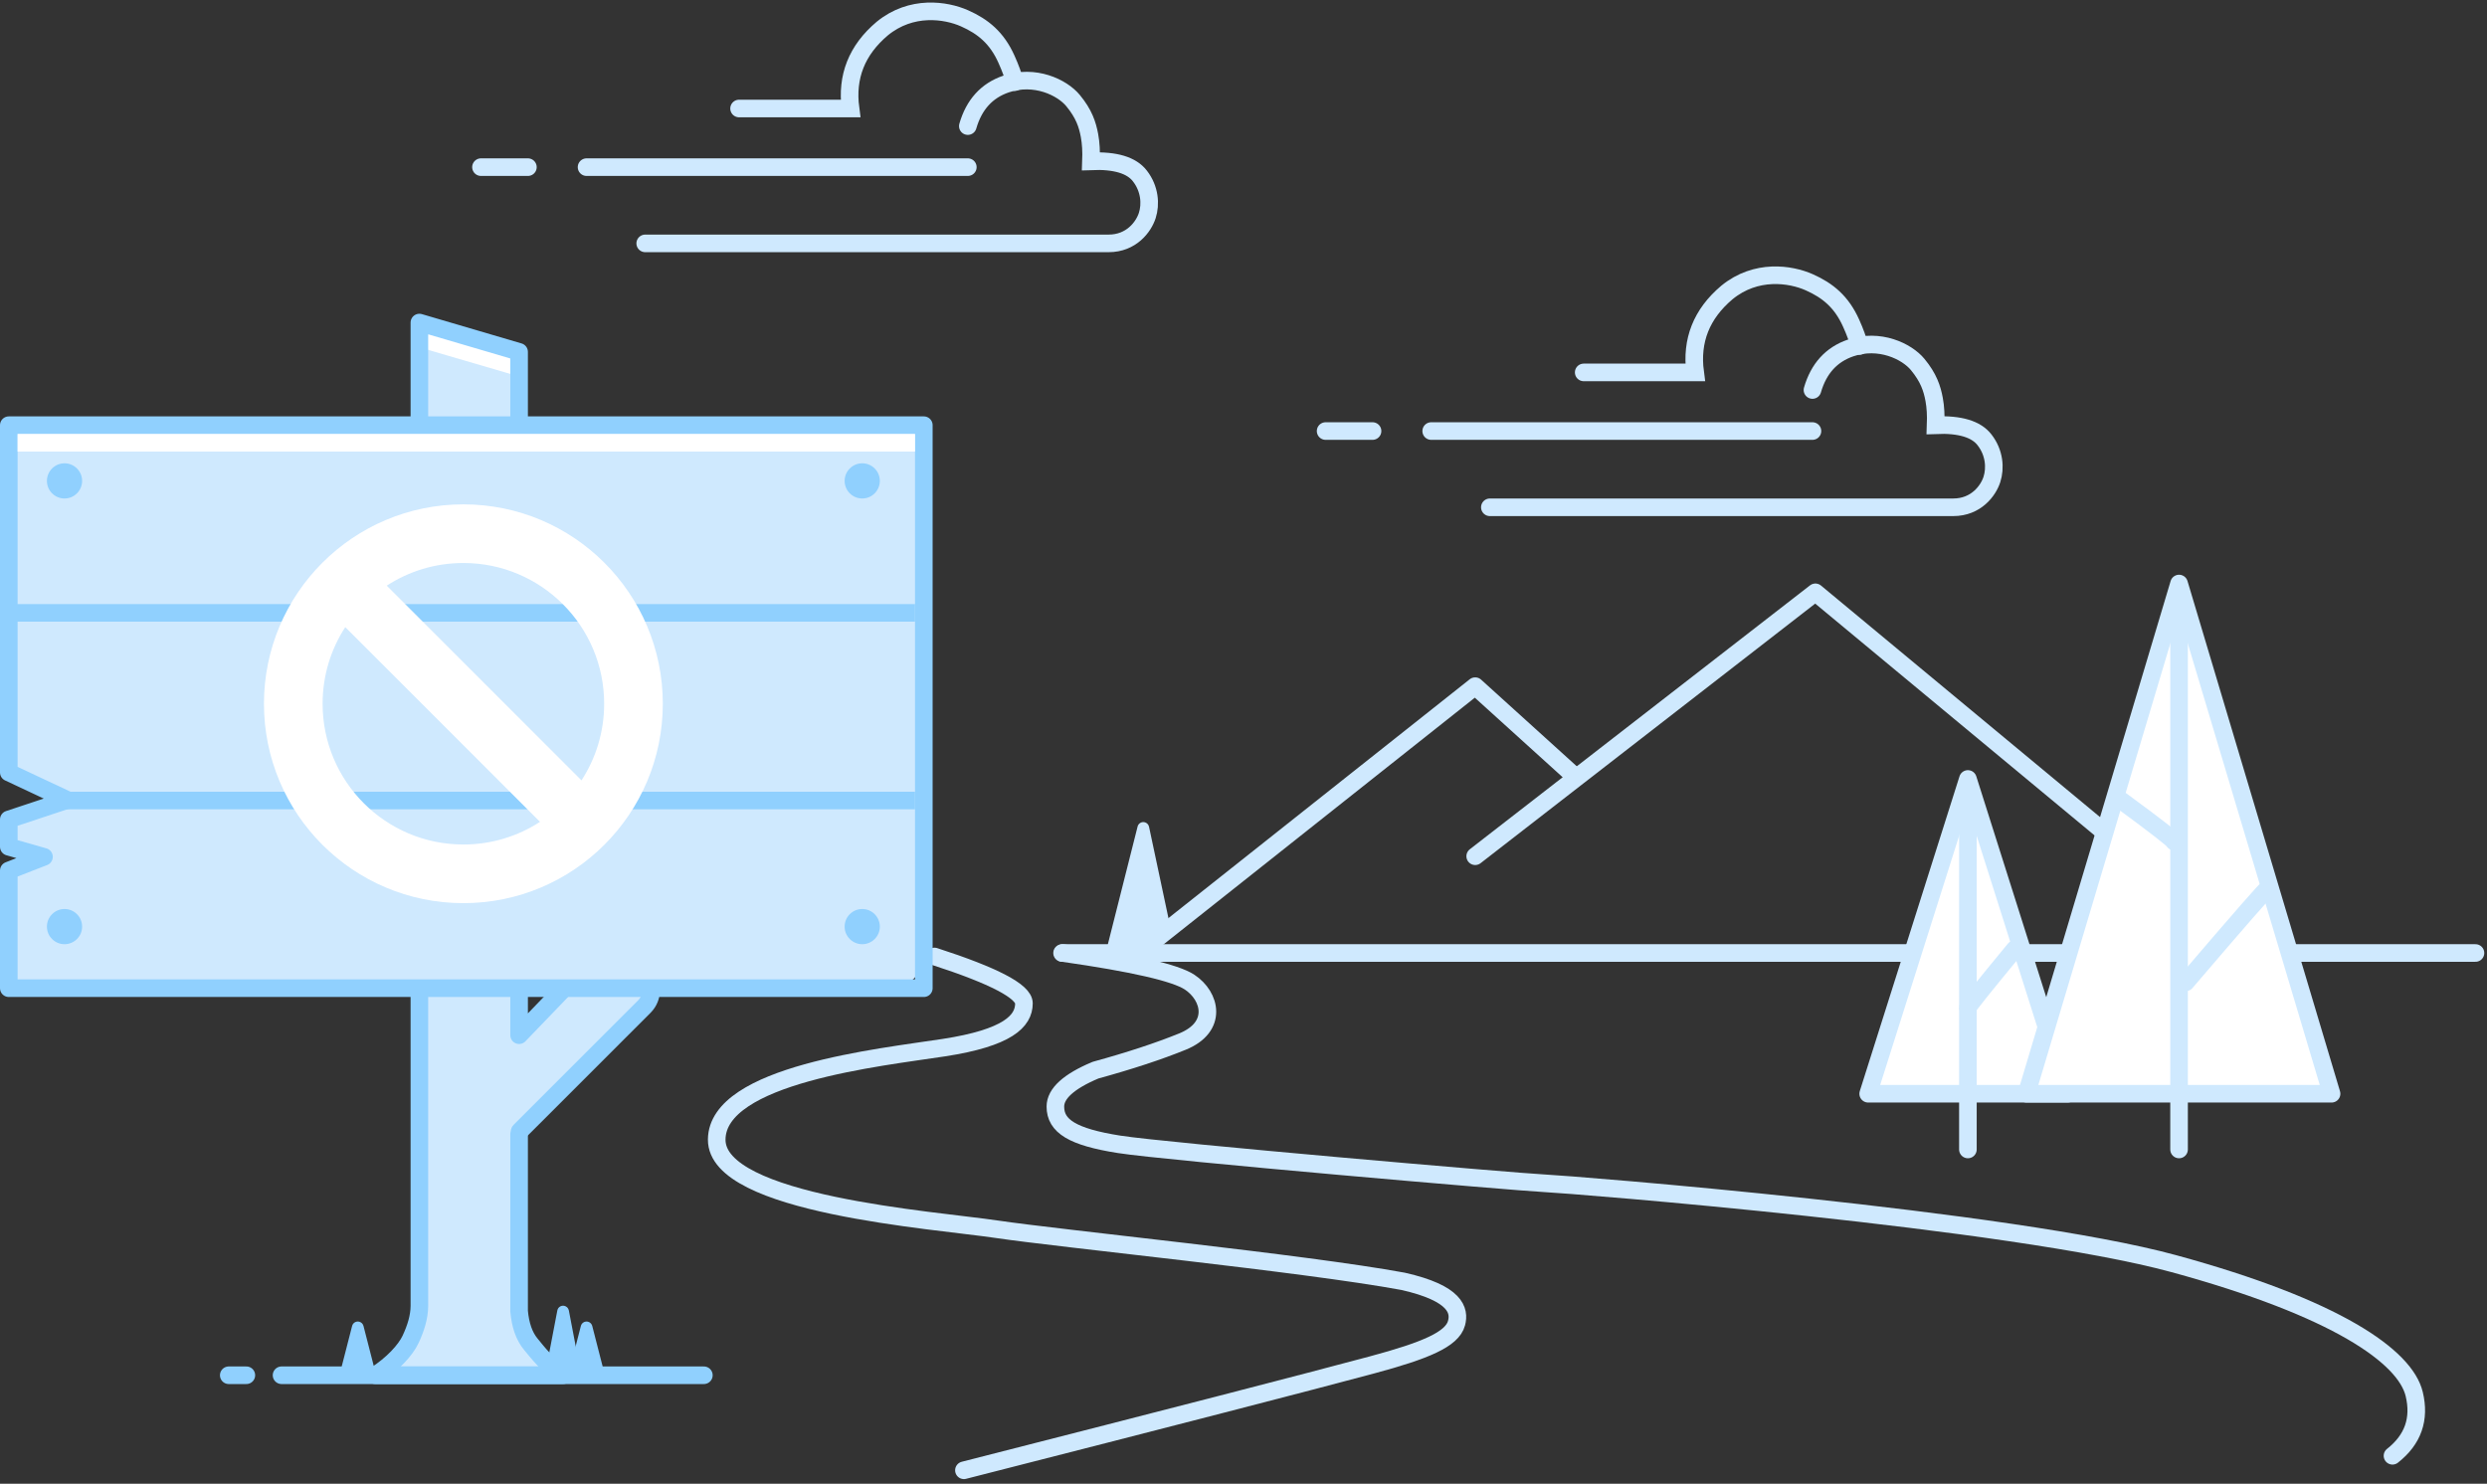 <svg viewBox="0 0 424 253" aria-hidden="true" xmlns="http://www.w3.org/2000/svg">
<rect x="0" y="0" width="424" height="253" fill="#333333" stroke="none"/>
<g stroke="none" stroke-width="1" fill="none" fill-rule="evenodd">
<g transform="translate(-90, -75)">
<g>
<g transform="translate(362.5, 251) scale(-1, 1) translate(-362.5, -251) translate(212, 176)">
<g transform="translate(11, 61)" stroke="#cfe9fe" stroke-linecap="round" stroke-linejoin="round" stroke-width="3">
<path vector-effect="non-scaling-stroke" d="M205.678,88.706 C241.205,79.64 264.385,73.653 275.22,70.744 C284.386,68.283 288.92,66.369 289.659,63.613 C290.231,61.483 289.576,58.518 280.532,56.482 C263.692,53.375 221.886,49.189 211.291,47.606 C200.696,46.023 163.448,43.431 163.532,32.308 C163.616,21.185 191.456,18.302 202.277,16.635 C213.098,14.968 215.91,12.14 215.91,9.087 C215.91,7.052 210.828,4.387 200.663,1.094"
transform="translate(226.671, 44.9) scale(-1, 1) translate(-226.671, -44.9) "></path>
<path vector-effect="non-scaling-stroke" d="M1.312,0.5 C13.307,2.214 20.513,3.868 22.931,5.462 C26.559,7.853 27.824,13.123 21.726,15.603 C17.66,17.256 12.716,18.881 6.894,20.479 C2.336,22.396 0.058,24.466 0.058,26.688 C0.058,30.02 2.968,31.87 10.921,33.125 C18.873,34.38 78.725,39.543 83.323,39.757 C87.921,39.971 163.017,45.905 190.738,53.472 C218.459,61.038 230.18,69.301 231.721,75.705 C232.749,79.975 231.514,83.483 228.017,86.231"
transform="translate(116.065, 43.366) scale(-1, 1) translate(-116.065, -43.366) "></path>
</g>
<path vector-effect="non-scaling-stroke" d="M0.965,61.5 L241.93,61.5" stroke="#cfe9fe" stroke-width="3" stroke-linecap="round"></path>
<polyline vector-effect="non-scaling-stroke" stroke="#cfe9fe" stroke-width="3" stroke-linecap="round" stroke-linejoin="round" points="40 61 113.5 0 171.5 45"></polyline>
<polyline vector-effect="non-scaling-stroke" stroke="#cfe9fe" stroke-width="3" stroke-linecap="round" stroke-linejoin="round" points="155 30.943 171.5 16 227 60"></polyline>
<path vector-effect="non-scaling-stroke" d="M230.968,39.969 L234.466,56.43 L228.542,61.002 L223.607,61.366 L229.02,39.932 C229.156,39.397 229.699,39.072 230.235,39.207 C230.605,39.301 230.889,39.596 230.968,39.969 Z"
fill="#cfe9fe" transform="translate(229.037, 50.272) scale(-1, 1) translate(-229.037, -50.272) "></path>
</g>
<g transform="translate(129, 130)">
<g transform="translate(25, 0)"  fill="#cfe9fe" >
<path vector-effect="non-scaling-stroke" d="M24.5,121.515 L24.5,5 L7.5,0 L7.5,167.672 C7.488,169.601 6.874,171.503 6,173.378 C5.126,175.253 2.907,177.627 0,179.5 L32,179.5 C29.188,177.694 27.652,175.597 26.5,174.21 C25.348,172.822 24.717,170.945 24.5,168.578 L24.5,138.367 C24.725,138.22 24.438,138.047 24.636,137.849 L45.849,116.636 C47.411,115.074 47.411,112.541 45.849,110.979 L43.021,108.151 C41.459,106.589 38.926,106.589 37.364,108.151 L24.5,121.515 Z"></path>
</g>
<g transform="translate(32, 0)" fill="#FFFFFF">
<polygon vector-effect="non-scaling-stroke" points="1.568 0.629 16.948 5.696 16.948 9.034 0.17 4.126"></polygon>
</g>
<g>
<path vector-effect="non-scaling-stroke" d="M49.5,121.515 L49.5,5 L32.5,0 L32.5,167.672 C32.488,169.601 31.874,171.503 31,173.378 C30.126,175.253 27.907,177.627 25,179.5 L57,179.5 C54.188,177.694 52.652,175.597 51.5,174.21 C50.348,172.822 49.717,170.945 49.5,168.578 L49.5,138.367 C49.725,138.22 49.438,138.047 49.636,137.849 L70.849,116.636 C72.411,115.074 72.411,112.541 70.849,110.979 L68.021,108.151 C66.459,106.589 63.926,106.589 62.364,108.151 L49.5,121.515 Z"
 stroke="#90d0fe" stroke-width="3" stroke-linecap="round" stroke-linejoin="round"></path>
<path vector-effect="non-scaling-stroke" d="M9,179.5 L81,179.5" stroke="#90d0fe" stroke-width="3" stroke-linecap="round"></path>
<path vector-effect="non-scaling-stroke" d="M0,179.5 L3,179.5" stroke="#90d0fe" stroke-width="3" stroke-linecap="round"></path>
<path vector-effect="non-scaling-stroke" d="M57.982,168.454 L60,179 L54,179 L56.018,168.454 C56.122,167.911 56.645,167.556 57.188,167.66 C57.59,167.737 57.905,168.051 57.982,168.454 Z"
fill="#90d0fe"></path>
<path vector-effect="non-scaling-stroke" d="M61.969,171.091 L64,179 L58,179 L60.031,171.091 C60.169,170.556 60.714,170.234 61.249,170.371 C61.602,170.462 61.878,170.738 61.969,171.091 Z"
fill="#90d0fe"></path>
<path vector-effect="non-scaling-stroke" d="M22.969,171.091 L25,179 L19,179 L21.031,171.091 C21.169,170.556 21.714,170.234 22.249,170.371 C22.602,170.462 22.878,170.738 22.969,171.091 Z"
fill="#90d0fe"></path>
</g>
</g>
<g transform="translate(91, 147)">
<g  fill="#cfe9fe" >
<path vector-effect="non-scaling-stroke" d="M4,0 L152,0 C154.209,-1.61026889e-14 156,1.791 156,4 L156,92 C156,94.209 154.209,96 152,96 L4,96 C1.791,96 2.705415e-16,94.209 0,92 L0,75.935 L6,73.6 L0,71.889 L0,67.223 L10,63.907 L0,59.213 L0,4 C-2.705415e-16,1.791 1.791,4.05812251e-16 4,0 Z"></path>
</g>
<g>
<polygon vector-effect="non-scaling-stroke" stroke="#90d0fe" stroke-width="3" stroke-linecap="round" stroke-linejoin="round" points="0.5 0.5 156.5 0.5 156.5 96.5 0.5 96.5 0.5 76.436 6.5 74.101 0.5 72.39 0.5 67.724 10.5 64.407 0.5 59.713"></polygon>
<path vector-effect="non-scaling-stroke" d="M155,32.5 L0,32.5" stroke="#90d0fe" stroke-width="3" stroke-linejoin="round"></path>
<path vector-effect="non-scaling-stroke" d="M155,64.5 L9,64.5" stroke="#90d0fe" stroke-width="3" stroke-linejoin="round"></path>
<circle vector-effect="non-scaling-stroke" fill="#90d0fe" cx="146" cy="10" r="3"></circle>
<circle vector-effect="non-scaling-stroke" fill="#90d0fe" cx="146" cy="86" r="3"></circle>
<circle vector-effect="non-scaling-stroke" fill="#90d0fe" cx="10" cy="10" r="3"></circle>
<circle vector-effect="non-scaling-stroke" fill="#90d0fe" cx="10" cy="86" r="3"></circle>
</g>
<g transform="translate(2, 2)" fill="#FFFFFF">
<path vector-effect="non-scaling-stroke" d="M55.864,32.935 C53.42,36.695 52,41.182 52,46 C52,59.255 62.745,70 76,70 C80.818,70 85.305,68.58 89.065,66.136 L55.864,32.935 Z M62.935,25.864 L96.136,59.065 C98.58,55.305 100,50.818 100,46 C100,32.745 89.255,22 76,22 C71.182,22 66.695,23.42 62.935,25.864 Z M76,80 C57.222,80 42,64.778 42,46 C42,27.222 57.222,12 76,12 C94.778,12 110,27.222 110,46 C110,64.778 94.778,80 76,80 Z"></path>
<rect x="0" y="0" width="153" height="3"></rect>
</g>
</g>
<g transform="translate(408.5, 207.5)">
<g fill="#FFFFFF">
<path vector-effect="non-scaling-stroke" d="M18.921,1.954 L33.259,51.443 C33.567,52.504 32.956,53.614 31.895,53.921 C31.714,53.973 31.527,54 31.338,54 L2.662,54 C1.557,54 0.662,53.105 0.662,52 C0.662,51.812 0.688,51.624 0.741,51.443 L15.079,1.954 C15.386,0.893 16.496,0.283 17.557,0.59 C18.215,0.781 18.73,1.296 18.921,1.954 Z"></path>
</g>
<g stroke="#cfe9fe" stroke-linecap="round" stroke-linejoin="round" stroke-width="3">
<polygon vector-effect="non-scaling-stroke" points="17 0.324 34 54 -1.81721305e-12 54"></polygon>
<path vector-effect="non-scaling-stroke" d="M17,4.695 C17,43.046 17,62.647 17,63.5 C17,62.647 17,43.046 17,4.695 Z"></path>
<path vector-effect="non-scaling-stroke" d="M17,29.324 C22.333,35.785 25,39.118 25,39.324 C25,39.118 22.333,35.785 17,29.324 Z" transform="translate(21, 34.324) scale(-1, 1) translate(-21, -34.324) "></path>
</g>
</g>
<g transform="translate(435, 174.5)">
<g transform="translate(1, 0)" fill="#FFFFFF">
<path vector-effect="non-scaling-stroke" d="M25.648,0 L50.879,84.427 C51.195,85.486 50.594,86.6 49.535,86.916 C49.35,86.972 49.157,87 48.963,87 L2.333,87 C1.228,87 0.333,86.105 0.333,85 C0.333,84.806 0.361,84.613 0.417,84.427 L25.648,0 Z"></path>
</g>
<g stroke="#cfe9fe" stroke-linecap="round" stroke-linejoin="round" stroke-width="3">
<polygon vector-effect="non-scaling-stroke" points="26.5 0 52.5 87 0.5 87"></polygon>
<path vector-effect="non-scaling-stroke" d="M26.5,3.586 C26.5,64.026 26.5,94.997 26.5,96.5 C26.5,94.997 26.5,64.026 26.5,3.586 Z"></path>
<path vector-effect="non-scaling-stroke" d="M16.648,37 C22.648,41.412 25.648,43.745 25.648,44 C25.648,43.745 22.648,41.412 16.648,37 Z"></path>
<path vector-effect="non-scaling-stroke" d="M27.648,68 C36.981,57.079 41.648,51.745 41.648,52 C41.648,51.745 36.981,57.079 27.648,68 Z"></path>
</g>
</g>
<g transform="translate(172, 76)" stroke="#cfe9fe" stroke-linecap="round" stroke-width="3">
<path vector-effect="non-scaling-stroke" d="M44,17.5 L63,17.5 C62.279,12.072 64.082,7.532 68.408,3.878 C73.375,-0.196 79.273,0.718 82.441,2.124 C85.608,3.529 87.961,5.461 89.591,9.105 C90.282,10.64 90.752,11.938 91,13"></path>
<path vector-effect="non-scaling-stroke" d="M83,20.5 C84.056,16.846 86.223,14.457 89.501,13.333 C94.418,11.647 99.08,13.893 100.942,16.152 C102.805,18.411 103.395,20.226 103.747,22.12 C103.981,23.383 104.065,24.843 104,26.5 C108.142,26.331 110.919,27.165 112.332,29 C114.04,31.194 114.215,33.818 113.593,35.75 C112.971,37.682 110.895,40.5 107,40.5 L28,40.5"></path>
<path vector-effect="non-scaling-stroke" d="M18,27.5 L83,27.5"></path>
<path vector-effect="non-scaling-stroke" d="M0,27.5 L8,27.5"></path>
</g>
<g transform="translate(316, 121)" stroke="#cfe9fe" stroke-linecap="round" stroke-width="3">
<path vector-effect="non-scaling-stroke" d="M44,17.5 L63,17.5 C62.279,12.072 64.082,7.532 68.408,3.878 C73.375,-0.196 79.273,0.718 82.441,2.124 C85.608,3.529 87.961,5.461 89.591,9.105 C90.282,10.64 90.752,11.938 91,13"></path>
<path vector-effect="non-scaling-stroke" d="M83,20.5 C84.056,16.846 86.223,14.457 89.501,13.333 C94.418,11.647 99.08,13.893 100.942,16.152 C102.805,18.411 103.395,20.226 103.747,22.12 C103.981,23.383 104.065,24.843 104,26.5 C108.142,26.331 110.919,27.165 112.332,29 C114.04,31.194 114.215,33.818 113.593,35.75 C112.971,37.682 110.895,40.5 107,40.5 L28,40.5"></path>
<path vector-effect="non-scaling-stroke" d="M18,27.5 L83,27.5"></path>
<path vector-effect="non-scaling-stroke" d="M0,27.5 L8,27.5"></path>
</g>
</g>
</g>
</g>
</svg>